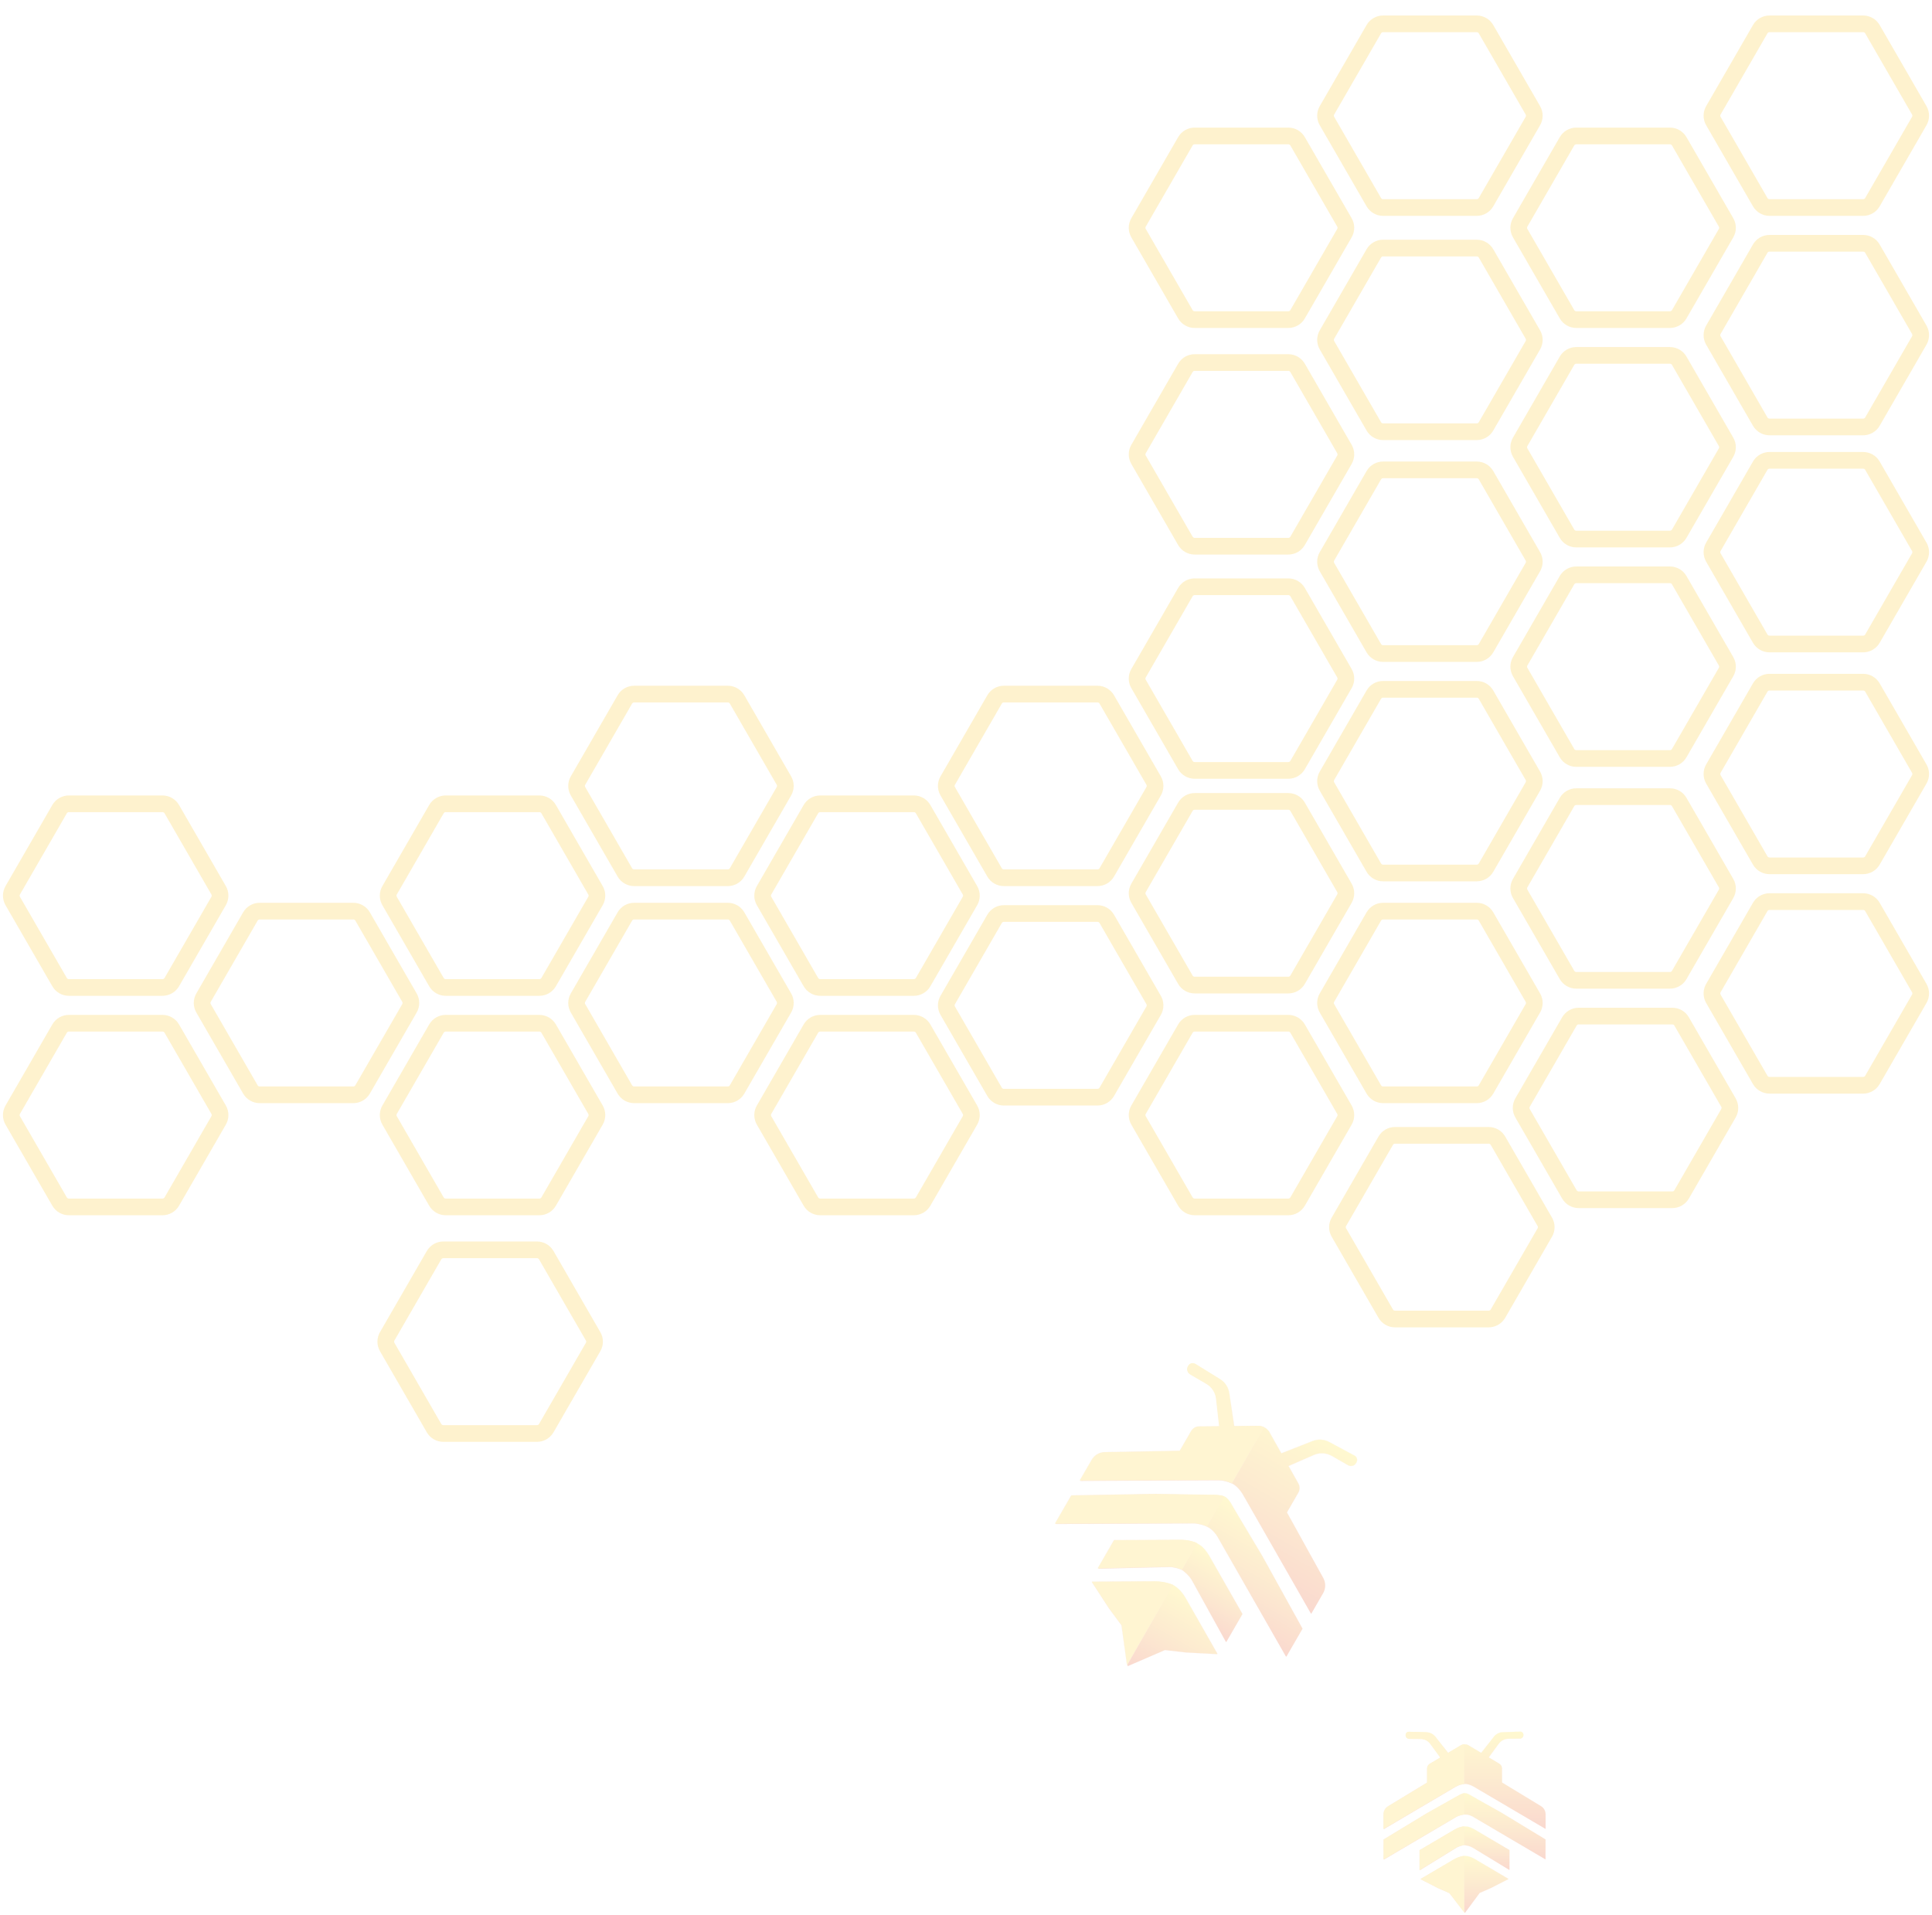 <svg width="810" height="803" viewBox="0 0 810 803" fill="none" xmlns="http://www.w3.org/2000/svg">
<g opacity="0.2">
<path d="M723.66 277.25C724.463 278.642 724.463 280.358 723.66 281.75L704.028 315.752C703.224 317.145 701.739 318.002 700.131 318.002L660.869 318.002C659.261 318.002 657.776 317.145 656.972 315.752L637.34 281.75C636.537 280.358 636.537 278.642 637.34 277.25L656.972 243.248C657.776 241.855 659.261 240.998 660.869 240.998L700.131 240.998C701.739 240.998 703.224 241.855 704.028 243.248L723.66 277.25Z" stroke="#FCBE0A" stroke-width="7" stroke-linejoin="bevel"/>
<path d="M723.66 370.25C724.463 371.642 724.463 373.358 723.66 374.75L704.028 408.752C703.224 410.145 701.739 411.002 700.131 411.002L660.869 411.002C659.261 411.002 657.776 410.145 656.972 408.752L637.34 374.75C636.537 373.358 636.537 371.642 637.34 370.25L656.972 336.248C657.776 334.855 659.261 333.998 660.869 333.998L700.131 333.998C701.739 333.998 703.224 334.855 704.028 336.248L723.66 370.25Z" stroke="#FCBE0A" stroke-width="7" stroke-linejoin="bevel"/>
<path d="M724.66 462.25C725.463 463.642 725.463 465.358 724.66 466.75L705.028 500.752C704.224 502.145 702.739 503.002 701.131 503.002L661.869 503.002C660.261 503.002 658.776 502.145 657.972 500.752L638.34 466.75C637.537 465.358 637.537 463.642 638.34 462.25L657.972 428.248C658.776 426.855 660.261 425.998 661.869 425.998L701.131 425.998C702.739 425.998 704.224 426.855 705.028 428.248L724.66 462.25Z" stroke="#FCBE0A" stroke-width="7" stroke-linejoin="bevel"/>
<path d="M249.66 373.25C250.463 374.642 250.463 376.358 249.66 377.75L230.028 411.752C229.224 413.145 227.739 414.002 226.131 414.002L186.869 414.002C185.261 414.002 183.776 413.145 182.972 411.752L163.34 377.75C162.537 376.358 162.537 374.642 163.34 373.25L182.972 339.248C183.776 337.855 185.261 336.998 186.869 336.998L226.131 336.998C227.739 336.998 229.224 337.855 230.028 339.248L249.66 373.25Z" stroke="#FCBE0A" stroke-width="7" stroke-linejoin="bevel"/>
<path d="M249.66 465.25C250.463 466.642 250.463 468.358 249.66 469.75L230.028 503.752C229.224 505.145 227.739 506.002 226.131 506.002L186.869 506.002C185.261 506.002 183.776 505.145 182.972 503.752L163.34 469.75C162.537 468.358 162.537 466.642 163.34 465.25L182.972 431.248C183.776 429.855 185.261 428.998 186.869 428.998L226.131 428.998C227.739 428.998 229.224 429.855 230.028 431.248L249.66 465.25Z" stroke="#FCBE0A" stroke-width="7" stroke-linejoin="bevel"/>
<path d="M248.66 560.25C249.463 561.642 249.463 563.358 248.66 564.75L229.028 598.752C228.224 600.145 226.739 601.002 225.131 601.002L185.869 601.002C184.261 601.002 182.776 600.145 181.972 598.752L162.34 564.75C161.537 563.358 161.537 561.642 162.34 560.25L181.972 526.248C182.776 524.855 184.261 523.998 185.869 523.998L225.131 523.998C226.739 523.998 228.224 524.855 229.028 526.248L248.66 560.25Z" stroke="#FCBE0A" stroke-width="7" stroke-linejoin="bevel"/>
<path d="M328.66 327.25C329.463 328.642 329.463 330.358 328.66 331.75L309.028 365.752C308.224 367.145 306.739 368.002 305.131 368.002L265.869 368.002C264.261 368.002 262.776 367.145 261.972 365.752L242.34 331.75C241.537 330.358 241.537 328.642 242.34 327.25L261.972 293.248C262.776 291.855 264.261 290.998 265.869 290.998L305.131 290.998C306.739 290.998 308.224 291.855 309.028 293.248L328.66 327.25Z" stroke="#FCBE0A" stroke-width="7" stroke-linejoin="bevel"/>
<path d="M328.66 418.25C329.463 419.642 329.463 421.358 328.66 422.75L309.028 456.752C308.224 458.145 306.739 459.002 305.131 459.002L265.869 459.002C264.261 459.002 262.776 458.145 261.972 456.752L242.34 422.75C241.537 421.358 241.537 419.642 242.34 418.25L261.972 384.248C262.776 382.855 264.261 381.998 265.869 381.998L305.131 381.998C306.739 381.998 308.224 382.855 309.028 384.248L328.66 418.25Z" stroke="#FCBE0A" stroke-width="7" stroke-linejoin="bevel"/>
<path d="M406.66 465.25C407.463 466.642 407.463 468.358 406.66 469.75L387.028 503.752C386.224 505.145 384.739 506.002 383.131 506.002L343.869 506.002C342.261 506.002 340.776 505.145 339.972 503.752L320.34 469.75C319.537 468.358 319.537 466.642 320.34 465.25L339.972 431.248C340.776 429.855 342.261 428.998 343.869 428.998L383.131 428.998C384.739 428.998 386.224 429.855 387.028 431.248L406.66 465.25Z" stroke="#FCBE0A" stroke-width="7" stroke-linejoin="bevel"/>
<path d="M91.659 373.25C92.463 374.642 92.463 376.358 91.659 377.75L72.028 411.752C71.225 413.145 69.739 414.002 68.131 414.002L28.869 414.002C27.261 414.002 25.776 413.145 24.972 411.752L5.34 377.75C4.537 376.358 4.537 374.642 5.34 373.25L24.972 339.248C25.776 337.855 27.261 336.998 28.869 336.998L68.131 336.998C69.739 336.998 71.225 337.855 72.028 339.248L91.659 373.25Z" stroke="#FCBE0A" stroke-width="7" stroke-linejoin="bevel"/>
<path d="M171.66 418.25C172.463 419.642 172.463 421.358 171.66 422.75L152.028 456.752C151.224 458.145 149.739 459.002 148.131 459.002L108.869 459.002C107.261 459.002 105.776 458.145 104.972 456.752L85.341 422.75C84.537 421.358 84.537 419.642 85.341 418.25L104.972 384.248C105.776 382.855 107.261 381.998 108.869 381.998L148.131 381.998C149.739 381.998 151.224 382.855 152.028 384.248L171.66 418.25Z" stroke="#FCBE0A" stroke-width="7" stroke-linejoin="bevel"/>
<path d="M563.66 93.25C564.463 94.642 564.463 96.358 563.66 97.75L544.028 131.752C543.224 133.145 541.739 134.002 540.131 134.002L500.869 134.002C499.261 134.002 497.776 133.145 496.972 131.752L477.34 97.75C476.537 96.358 476.537 94.642 477.34 93.25L496.972 59.248C497.776 57.855 499.261 56.998 500.869 56.998L540.131 56.998C541.739 56.998 543.224 57.855 544.028 59.248L563.66 93.25Z" stroke="#FCBE0A" stroke-width="7" stroke-linejoin="bevel"/>
<path d="M563.66 188.25C564.463 189.642 564.463 191.358 563.66 192.75L544.028 226.752C543.224 228.145 541.739 229.002 540.131 229.002L500.869 229.002C499.261 229.002 497.776 228.145 496.972 226.752L477.34 192.75C476.537 191.358 476.537 189.642 477.34 188.25L496.972 154.248C497.776 152.855 499.261 151.998 500.869 151.998L540.131 151.998C541.739 151.998 543.224 152.855 544.028 154.248L563.66 188.25Z" stroke="#FCBE0A" stroke-width="7" stroke-linejoin="bevel"/>
<path d="M563.66 282.25C564.463 283.642 564.463 285.358 563.66 286.75L544.028 320.752C543.224 322.145 541.739 323.002 540.131 323.002L500.869 323.002C499.261 323.002 497.776 322.145 496.972 320.752L477.34 286.75C476.537 285.358 476.537 283.642 477.34 282.25L496.972 248.248C497.776 246.855 499.261 245.998 500.869 245.998L540.131 245.998C541.739 245.998 543.224 246.855 544.028 248.248L563.66 282.25Z" stroke="#FCBE0A" stroke-width="7" stroke-linejoin="bevel"/>
<path d="M563.66 372.25C564.463 373.642 564.463 375.358 563.66 376.75L544.028 410.752C543.224 412.145 541.739 413.002 540.131 413.002L500.869 413.002C499.261 413.002 497.776 412.145 496.972 410.752L477.34 376.75C476.537 375.358 476.537 373.642 477.34 372.25L496.972 338.248C497.776 336.855 499.261 335.998 500.869 335.998L540.131 335.998C541.739 335.998 543.224 336.855 544.028 338.248L563.66 372.25Z" stroke="#FCBE0A" stroke-width="7" stroke-linejoin="bevel"/>
<path d="M563.66 465.25C564.463 466.642 564.463 468.358 563.66 469.75L544.028 503.752C543.224 505.145 541.739 506.002 540.131 506.002L500.869 506.002C499.261 506.002 497.776 505.145 496.972 503.752L477.34 469.75C476.537 468.358 476.537 466.642 477.34 465.25L496.972 431.248C497.776 429.855 499.261 428.998 500.869 428.998L540.131 428.998C541.739 428.998 543.224 429.855 544.028 431.248L563.66 465.25Z" stroke="#FCBE0A" stroke-width="7" stroke-linejoin="bevel"/>
<path d="M642.66 46.25C643.463 47.642 643.463 49.358 642.66 50.75L623.028 84.752C622.224 86.144 620.739 87.002 619.131 87.002L579.869 87.002C578.261 87.002 576.776 86.144 575.972 84.752L556.34 50.75C555.537 49.358 555.537 47.642 556.34 46.25L575.972 12.248C576.776 10.855 578.261 9.998 579.869 9.998L619.131 9.998C620.739 9.998 622.224 10.855 623.028 12.248L642.66 46.25Z" stroke="#FCBE0A" stroke-width="7" stroke-linejoin="bevel"/>
<path d="M642.66 140.25C643.463 141.642 643.463 143.358 642.66 144.75L623.028 178.752C622.224 180.145 620.739 181.002 619.131 181.002L579.869 181.002C578.261 181.002 576.776 180.145 575.972 178.752L556.34 144.75C555.537 143.358 555.537 141.642 556.34 140.25L575.972 106.248C576.776 104.855 578.261 103.998 579.869 103.998L619.131 103.998C620.739 103.998 622.224 104.855 623.028 106.248L642.66 140.25Z" stroke="#FCBE0A" stroke-width="7" stroke-linejoin="bevel"/>
<path d="M642.66 233.25C643.463 234.642 643.463 236.358 642.66 237.75L623.028 271.752C622.224 273.145 620.739 274.002 619.131 274.002L579.869 274.002C578.261 274.002 576.776 273.145 575.972 271.752L556.34 237.75C555.537 236.358 555.537 234.642 556.34 233.25L575.972 199.248C576.776 197.855 578.261 196.998 579.869 196.998L619.131 196.998C620.739 196.998 622.224 197.855 623.028 199.248L642.66 233.25Z" stroke="#FCBE0A" stroke-width="7" stroke-linejoin="bevel"/>
<path d="M642.66 325.25C643.463 326.642 643.463 328.358 642.66 329.75L623.028 363.752C622.224 365.145 620.739 366.002 619.131 366.002L579.869 366.002C578.261 366.002 576.776 365.145 575.972 363.752L556.34 329.75C555.537 328.358 555.537 326.642 556.34 325.25L575.972 291.248C576.776 289.855 578.261 288.998 579.869 288.998L619.131 288.998C620.739 288.998 622.224 289.855 623.028 291.248L642.66 325.25Z" stroke="#FCBE0A" stroke-width="7" stroke-linejoin="bevel"/>
<path d="M642.66 418.25C643.463 419.642 643.463 421.358 642.66 422.75L623.028 456.752C622.224 458.145 620.739 459.002 619.131 459.002L579.869 459.002C578.261 459.002 576.776 458.145 575.972 456.752L556.34 422.75C555.537 421.358 555.537 419.642 556.34 418.25L575.972 384.248C576.776 382.855 578.261 381.998 579.869 381.998L619.131 381.998C620.739 381.998 622.224 382.855 623.028 384.248L642.66 418.25Z" stroke="#FCBE0A" stroke-width="7" stroke-linejoin="bevel"/>
<path d="M647.66 512.25C648.463 513.642 648.463 515.358 647.66 516.75L628.028 550.752C627.224 552.145 625.739 553.002 624.131 553.002L584.869 553.002C583.261 553.002 581.776 552.145 580.972 550.752L561.34 516.75C560.537 515.358 560.537 513.642 561.34 512.25L580.972 478.248C581.776 476.855 583.261 475.998 584.869 475.998L624.131 475.998C625.739 475.998 627.224 476.855 628.028 478.248L647.66 512.25Z" stroke="#FCBE0A" stroke-width="7" stroke-linejoin="bevel"/>
<path d="M723.66 93.25C724.463 94.642 724.463 96.358 723.66 97.75L704.028 131.752C703.224 133.145 701.739 134.002 700.131 134.002L660.869 134.002C659.261 134.002 657.776 133.145 656.972 131.752L637.34 97.75C636.537 96.358 636.537 94.642 637.34 93.25L656.972 59.248C657.776 57.855 659.261 56.998 660.869 56.998L700.131 56.998C701.739 56.998 703.224 57.855 704.028 59.248L723.66 93.25Z" stroke="#FCBE0A" stroke-width="7" stroke-linejoin="bevel"/>
<path d="M723.66 185.25C724.463 186.642 724.463 188.358 723.66 189.75L704.028 223.752C703.224 225.145 701.739 226.002 700.131 226.002L660.869 226.002C659.261 226.002 657.776 225.145 656.972 223.752L637.34 189.75C636.537 188.358 636.537 186.642 637.34 185.25L656.972 151.248C657.776 149.855 659.261 148.998 660.869 148.998L700.131 148.998C701.739 148.998 703.224 149.855 704.028 151.248L723.66 185.25Z" stroke="#FCBE0A" stroke-width="7" stroke-linejoin="bevel"/>
<path d="M804.66 46.25C805.463 47.642 805.463 49.358 804.66 50.75L785.028 84.752C784.224 86.144 782.739 87.002 781.131 87.002L741.869 87.002C740.261 87.002 738.776 86.144 737.972 84.752L718.34 50.75C717.537 49.358 717.537 47.642 718.34 46.25L737.972 12.248C738.776 10.855 740.261 9.998 741.869 9.998L781.131 9.998C782.739 9.998 784.224 10.855 785.028 12.248L804.66 46.25Z" stroke="#FCBE0A" stroke-width="7" stroke-linejoin="bevel"/>
<path d="M804.66 229.25C805.463 230.642 805.463 232.358 804.66 233.75L785.028 267.752C784.224 269.145 782.739 270.002 781.131 270.002L741.869 270.002C740.261 270.002 738.776 269.145 737.972 267.752L718.34 233.75C717.537 232.358 717.537 230.642 718.34 229.25L737.972 195.248C738.776 193.855 740.261 192.998 741.869 192.998L781.131 192.998C782.739 192.998 784.224 193.855 785.028 195.248L804.66 229.25Z" stroke="#FCBE0A" stroke-width="7" stroke-linejoin="bevel"/>
<path d="M804.66 138.25C805.463 139.642 805.463 141.358 804.66 142.75L785.028 176.752C784.224 178.145 782.739 179.002 781.131 179.002L741.869 179.002C740.261 179.002 738.776 178.145 737.972 176.752L718.34 142.75C717.537 141.358 717.537 139.642 718.34 138.25L737.972 104.248C738.776 102.855 740.261 101.998 741.869 101.998L781.131 101.998C782.739 101.998 784.224 102.855 785.028 104.248L804.66 138.25Z" stroke="#FCBE0A" stroke-width="7" stroke-linejoin="bevel"/>
<path d="M804.66 414.25C805.463 415.642 805.463 417.358 804.66 418.75L785.028 452.752C784.224 454.145 782.739 455.002 781.131 455.002L741.869 455.002C740.261 455.002 738.776 454.145 737.972 452.752L718.34 418.75C717.537 417.358 717.537 415.642 718.34 414.25L737.972 380.248C738.776 378.855 740.261 377.998 741.869 377.998L781.131 377.998C782.739 377.998 784.224 378.855 785.028 380.248L804.66 414.25Z" stroke="#FCBE0A" stroke-width="7" stroke-linejoin="bevel"/>
<path d="M804.66 322.25C805.463 323.642 805.463 325.358 804.66 326.75L785.028 360.752C784.224 362.145 782.739 363.002 781.131 363.002L741.869 363.002C740.261 363.002 738.776 362.145 737.972 360.752L718.34 326.75C717.537 325.358 717.537 323.642 718.34 322.25L737.972 288.248C738.776 286.855 740.261 285.998 741.869 285.998L781.131 285.998C782.739 285.998 784.224 286.855 785.028 288.248L804.66 322.25Z" stroke="#FCBE0A" stroke-width="7" stroke-linejoin="bevel"/>
<path d="M406.66 373.25C407.463 374.642 407.463 376.358 406.66 377.75L387.028 411.752C386.224 413.145 384.739 414.002 383.131 414.002L343.869 414.002C342.261 414.002 340.776 413.145 339.972 411.752L320.34 377.75C319.537 376.358 319.537 374.642 320.34 373.25L339.972 339.248C340.776 337.855 342.261 336.998 343.869 336.998L383.131 336.998C384.739 336.998 386.224 337.855 387.028 339.248L406.66 373.25Z" stroke="#FCBE0A" stroke-width="7" stroke-linejoin="bevel"/>
<path d="M483.66 327.25C484.463 328.642 484.463 330.358 483.66 331.75L464.028 365.752C463.224 367.145 461.739 368.002 460.131 368.002L420.869 368.002C419.261 368.002 417.776 367.145 416.972 365.752L397.34 331.75C396.537 330.358 396.537 328.642 397.34 327.25L416.972 293.248C417.776 291.855 419.261 290.998 420.869 290.998L460.131 290.998C461.739 290.998 463.224 291.855 464.028 293.248L483.66 327.25Z" stroke="#FCBE0A" stroke-width="7" stroke-linejoin="bevel"/>
<path d="M483.66 419.25C484.463 420.642 484.463 422.358 483.66 423.75L464.028 457.752C463.224 459.145 461.739 460.002 460.131 460.002L420.869 460.002C419.261 460.002 417.776 459.145 416.972 457.752L397.34 423.75C396.537 422.358 396.537 420.642 397.34 419.25L416.972 385.248C417.776 383.855 419.261 382.998 420.869 382.998L460.131 382.998C461.739 382.998 463.224 383.855 464.028 385.248L483.66 419.25Z" stroke="#FCBE0A" stroke-width="7" stroke-linejoin="bevel"/>
<path d="M91.659 465.25C92.463 466.642 92.463 468.358 91.659 469.75L72.028 503.752C71.225 505.145 69.739 506.002 68.131 506.002L28.869 506.002C27.261 506.002 25.776 505.145 24.972 503.752L5.34 469.75C4.537 468.358 4.537 466.642 5.34 465.25L24.972 431.248C25.776 429.855 27.261 428.998 28.869 428.998L68.131 428.998C69.739 428.998 71.225 429.855 72.028 431.248L91.659 465.25Z" stroke="#FCBE0A" stroke-width="7" stroke-linejoin="bevel"/>
</g>
<g opacity="0.2">
<path d="M554.735 667.948L549.823 676.457C549.77 676.549 549.635 676.549 549.583 676.456L521.217 626.818C520.613 625.758 519.893 624.769 519.046 623.892C518.343 623.16 517.467 622.407 516.543 621.977C516.543 621.977 514.913 621.293 513.927 621.046C512.743 620.751 511.525 620.624 510.307 620.628L453.135 620.885C453.029 620.883 452.961 620.769 453.015 620.675L457.926 612.168C459.061 610.202 461.142 608.976 463.41 608.935L494.731 608.375C494.798 608.373 494.858 608.339 494.892 608.28L499.6 600.126C500.299 598.914 501.588 598.161 502.987 598.148L511.348 598.07L510.064 586.598C509.767 583.93 508.224 581.56 505.904 580.212L499.146 576.279C497.937 575.574 497.564 574 498.333 572.824L498.51 572.551C499.115 571.628 500.342 571.353 501.28 571.932L511.569 578.295C513.619 579.564 515.007 581.671 515.368 584.056L517.475 598.011L526.716 597.925L527.776 597.914C529.699 597.896 531.467 598.955 532.364 600.656L532.676 601.253L537.222 609.299L550.36 604.146C552.607 603.266 555.124 603.417 557.247 604.558L567.902 610.287C568.874 610.807 569.25 612.008 568.753 612.993L568.603 613.285C567.972 614.537 566.42 615.003 565.205 614.308L558.421 610.42C556.094 609.085 553.273 608.935 550.811 610.01L540.234 614.635L544.346 621.917C545.034 623.135 545.027 624.625 544.327 625.837L539.618 633.993C539.586 634.05 539.585 634.121 539.618 634.178L554.794 661.583C555.892 663.567 555.869 665.984 554.735 667.948Z" fill="url(#paint0_linear_4776_16198)" stroke="url(#paint1_linear_4776_16198)" stroke-width="0.096" stroke-miterlimit="10"/>
<path d="M513.744 627.61C515.39 628.55 517.12 632.077 517.12 632.077L529.107 652.128L546.064 682.75C546.088 682.796 546.087 682.851 546.061 682.896L539.373 694.48C539.315 694.581 539.168 694.581 539.11 694.481L510.423 644.273C510.268 644.005 510.102 643.746 509.917 643.498C509.282 642.649 508.101 641.077 506.42 640.295C506.42 640.295 505.383 639.383 501.509 638.757C501.203 638.708 500.894 638.702 500.585 638.705L442.76 638.96C442.644 638.962 442.57 638.835 442.63 638.732L449.316 627.15C449.342 627.106 449.39 627.077 449.441 627.075L484.439 626.449L507.797 626.804C507.798 626.808 512.107 626.655 513.744 627.61Z" fill="url(#paint2_linear_4776_16198)" stroke="url(#paint3_linear_4776_16198)" stroke-width="0.096" stroke-miterlimit="10"/>
<path d="M498.803 661.243C499.142 661.646 499.439 662.08 499.695 662.541L513.932 688.333C513.986 688.433 514.13 688.434 514.187 688.335L520.881 676.74C520.904 676.7 520.905 676.65 520.882 676.609L507.138 652.54C506.357 651.174 505.42 649.9 504.315 648.783C503.584 648.045 502.351 647.342 502.351 647.342C501.756 646.873 500.739 646.512 499.735 646.248C498.214 645.85 496.644 645.673 495.069 645.681L467.353 645.814C467.306 645.814 467.263 645.84 467.24 645.88L460.545 657.475C460.488 657.574 460.561 657.697 460.675 657.694L490.841 656.985C490.841 656.985 494.099 657.299 495.823 658.379L497.065 659.434C497.562 659.856 498.023 660.32 498.444 660.82L498.803 661.243Z" fill="url(#paint4_linear_4776_16198)" stroke="url(#paint5_linear_4776_16198)" stroke-width="0.096" stroke-miterlimit="10"/>
<path d="M472.784 698.554L470.429 681.602C470.422 681.554 470.406 681.507 470.375 681.468L465.322 674.647C465.206 674.49 465.095 674.331 464.987 674.166L458.021 663.457C457.96 663.362 458.027 663.235 458.14 663.234L484.287 663.107C486.472 663.097 488.649 663.408 490.719 664.102C491.322 664.303 491.875 664.525 492.284 664.764C492.284 664.764 493.337 665.485 493.812 665.907C495.446 667.355 496.344 668.687 497.427 670.584L510.391 693.292C510.447 693.39 510.372 693.513 510.258 693.506L497.5 692.828C497.305 692.818 497.11 692.8 496.916 692.778L488.482 691.812C488.433 691.806 488.384 691.815 488.339 691.833L472.784 698.554Z" fill="url(#paint6_linear_4776_16198)" stroke="url(#paint7_linear_4776_16198)" stroke-width="0.096" stroke-miterlimit="10"/>
<path d="M530.06 598.414L516.485 621.927C516.427 621.897 516.368 621.869 516.309 621.842C516.309 621.842 514.679 621.157 513.692 620.91C512.509 620.615 511.291 620.489 510.072 620.493L452.9 620.749C452.795 620.748 452.727 620.633 452.781 620.539L457.692 612.033C458.827 610.066 460.908 608.84 463.176 608.8L494.497 608.24C494.564 608.237 494.624 608.203 494.658 608.145L499.365 599.991C500.065 598.778 501.354 598.025 502.753 598.012L511.114 597.934L509.83 586.462C509.533 583.794 507.99 581.425 505.67 580.076L498.912 576.143C497.703 575.439 497.33 573.864 498.099 572.689L498.276 572.415C498.881 571.492 500.108 571.218 501.046 571.797L511.335 578.16C513.385 579.428 514.773 581.535 515.134 583.921L517.24 597.876L526.482 597.789L527.542 597.778C528.438 597.769 529.304 597.997 530.06 598.414Z" fill="#FFCD1C" stroke="url(#paint8_linear_4776_16198)" stroke-width="0.096" stroke-miterlimit="10"/>
<path d="M513.336 627.38L506.024 640.044C505.608 639.779 504.316 639.115 501.275 638.621C500.972 638.571 500.662 638.568 500.351 638.57L442.529 638.826C442.41 638.827 442.336 638.699 442.394 638.598L449.082 627.015C449.108 626.97 449.156 626.941 449.209 626.941L484.206 626.317L507.564 626.672C507.564 626.672 511.589 626.528 513.336 627.38Z" fill="#FFCD1C" stroke="url(#paint9_linear_4776_16198)" stroke-width="0.096" stroke-miterlimit="10"/>
<path d="M501.956 647.092L495.535 658.213C493.799 657.158 490.61 656.851 490.61 656.851L460.443 657.561C460.329 657.563 460.257 657.44 460.314 657.341L467.008 645.746C467.031 645.706 467.074 645.681 467.122 645.68L494.838 645.548C496.408 645.54 497.98 645.714 499.501 646.113C500.42 646.356 501.351 646.677 501.956 647.092Z" fill="#FFCD1C" stroke="url(#paint10_linear_4776_16198)" stroke-width="0.096" stroke-miterlimit="10"/>
<path d="M491.885 664.535L472.506 698.1L470.195 681.467C470.19 681.421 470.171 681.372 470.143 681.334L465.09 674.514C464.974 674.356 464.863 674.198 464.757 674.034L457.791 663.324C457.728 663.228 457.797 663.102 457.91 663.102L484.057 662.975C486.242 662.965 488.419 663.276 490.492 663.969C491.011 664.143 491.497 664.335 491.885 664.535Z" fill="#FFCD1C" stroke="url(#paint11_linear_4776_16198)" stroke-width="0.096" stroke-miterlimit="10"/>
</g>
<g opacity="0.2">
<path d="M648 760.641V766.663C648 766.728 647.929 766.769 647.874 766.736L617.89 749.082C617.251 748.704 616.572 748.4 615.86 748.194C615.268 748.021 614.58 747.89 613.963 747.944C613.963 747.944 612.898 748.081 612.304 748.252C611.593 748.458 610.914 748.764 610.274 749.14L580.291 766.796C580.235 766.827 580.164 766.788 580.164 766.721V760.701C580.164 759.309 580.886 758.021 582.066 757.304L598.365 747.409C598.399 747.387 598.421 747.351 598.421 747.309V741.539C598.421 740.681 598.87 739.886 599.601 739.451L603.974 736.847L599.816 731.151C598.85 729.826 597.319 729.041 595.69 729.036L590.943 729.02C590.093 729.016 589.419 728.295 589.467 727.435L589.477 727.236C589.515 726.561 590.077 726.039 590.746 726.059L598.087 726.283C599.55 726.328 600.919 727.021 601.833 728.177L607.177 734.938L612.01 732.061L612.564 731.73C613.57 731.131 614.821 731.151 615.809 731.78L616.154 732.001L620.987 734.879L626.331 728.117C627.245 726.962 628.615 726.27 630.078 726.225L637.419 726.001C638.088 725.979 638.65 726.501 638.688 727.176L638.698 727.377C638.745 728.235 638.071 728.958 637.222 728.962L632.474 728.977C630.845 728.982 629.316 729.766 628.348 731.091L624.191 736.787L628.564 739.392C629.295 739.828 629.744 740.621 629.744 741.479V747.251C629.744 747.291 629.765 747.329 629.8 747.349L646.098 757.245C647.278 757.961 648 759.251 648 760.641Z" fill="url(#paint12_linear_4776_16198)" stroke="url(#paint13_linear_4776_16198)" stroke-width="0.059" stroke-miterlimit="10"/>
<path d="M614.201 751.792C615.352 751.787 617.332 753.129 617.332 753.129L629.722 760.098L647.934 771.156C647.96 771.172 647.977 771.202 647.977 771.234V779.432C647.977 779.503 647.899 779.548 647.839 779.513L617.513 761.654C617.351 761.559 617.184 761.473 617.012 761.398C616.42 761.142 615.322 760.67 614.201 760.77C614.201 760.77 613.379 760.603 611.152 761.458C610.976 761.526 610.811 761.618 610.65 761.714L580.323 779.57C580.263 779.606 580.185 779.561 580.185 779.488V771.292C580.185 771.26 580.202 771.23 580.228 771.214L598.44 760.156L610.829 753.187C610.831 753.189 613.05 751.787 614.201 751.792Z" fill="url(#paint14_linear_4776_16198)" stroke="url(#paint15_linear_4776_16198)" stroke-width="0.059" stroke-miterlimit="10"/>
<path d="M616.555 774.222C616.856 774.332 617.144 774.471 617.418 774.638L632.734 783.965C632.793 784.001 632.869 783.958 632.869 783.888V775.682C632.869 775.654 632.854 775.627 632.829 775.612L618.296 767.048C617.471 766.563 616.591 766.174 615.671 765.919C615.063 765.751 614.201 765.756 614.201 765.756C613.746 765.69 613.102 765.81 612.493 765.978C611.573 766.232 610.693 766.619 609.868 767.106L595.335 775.67C595.31 775.685 595.296 775.712 595.296 775.74V783.946C595.296 784.016 595.371 784.059 595.43 784.023L611.076 774.402C611.076 774.402 612.885 773.57 614.119 773.615L615.092 773.795C615.482 773.866 615.865 773.971 616.238 774.107L616.555 774.222Z" fill="url(#paint16_linear_4776_16198)" stroke="url(#paint17_linear_4776_16198)" stroke-width="0.059" stroke-miterlimit="10"/>
<path d="M614.201 802L607.817 793.724C607.799 793.701 607.776 793.681 607.748 793.669L603.02 791.597C602.912 791.549 602.805 791.499 602.698 791.445L595.784 787.895C595.723 787.863 595.72 787.775 595.779 787.74L609.489 779.66C610.634 778.986 611.874 778.483 613.172 778.217C613.55 778.139 613.909 778.088 614.196 778.089C614.196 778.089 614.969 778.149 615.347 778.227C616.646 778.495 617.522 778.927 618.668 779.602L632.377 787.682C632.436 787.717 632.435 787.805 632.372 787.837L625.458 791.386C625.353 791.441 625.245 791.491 625.136 791.539L620.408 793.611C620.381 793.622 620.358 793.642 620.339 793.666L614.201 802Z" fill="url(#paint18_linear_4776_16198)" stroke="url(#paint19_linear_4776_16198)" stroke-width="0.059" stroke-miterlimit="10"/>
<path d="M613.917 731.296V747.936C613.878 747.938 613.838 747.941 613.799 747.944C613.799 747.944 612.733 748.081 612.14 748.252C611.428 748.458 610.749 748.764 610.11 749.14L580.127 766.796C580.071 766.827 580 766.787 580 766.721V760.701C580 759.309 580.722 758.021 581.902 757.304L598.2 747.409C598.235 747.387 598.256 747.351 598.256 747.309V741.538C598.256 740.681 598.705 739.886 599.437 739.45L603.809 736.847L599.652 731.151C598.685 729.826 597.155 729.041 595.526 729.036L590.779 729.02C589.929 729.016 589.255 728.295 589.302 727.435L589.312 727.236C589.35 726.561 589.912 726.039 590.581 726.059L597.923 726.283C599.386 726.328 600.755 727.021 601.669 728.177L607.013 734.938L611.846 732.06L612.4 731.73C612.868 731.45 613.393 731.306 613.917 731.296Z" fill="#FFCD1C" stroke="url(#paint20_linear_4776_16198)" stroke-width="0.059" stroke-miterlimit="10"/>
<path d="M613.917 751.795V760.758C613.618 760.744 612.737 760.788 610.988 761.458C610.813 761.524 610.649 761.617 610.486 761.714L580.161 779.569C580.099 779.606 580.021 779.561 580.021 779.489V771.291C580.021 771.26 580.038 771.23 580.066 771.213L598.278 760.157L610.667 753.188C610.667 753.188 612.74 751.878 613.917 751.795Z" fill="#FFCD1C" stroke="url(#paint21_linear_4776_16198)" stroke-width="0.059" stroke-miterlimit="10"/>
<path d="M613.917 765.745V773.616C612.684 773.587 610.913 774.402 610.913 774.402L595.267 784.023C595.208 784.06 595.133 784.016 595.133 783.946V775.74C595.133 775.712 595.147 775.685 595.172 775.67L609.705 767.107C610.529 766.621 611.408 766.232 612.329 765.978C612.886 765.825 613.473 765.71 613.917 765.745Z" fill="#FFCD1C" stroke="url(#paint22_linear_4776_16198)" stroke-width="0.059" stroke-miterlimit="10"/>
<path d="M613.917 778.089V801.844L607.652 793.724C607.636 793.701 607.611 793.681 607.585 793.669L602.857 791.597C602.749 791.549 602.642 791.499 602.537 791.444L595.623 787.895C595.56 787.863 595.559 787.775 595.618 787.74L609.327 779.66C610.473 778.985 611.712 778.483 613.013 778.216C613.338 778.149 613.652 778.103 613.917 778.089Z" fill="#FFCD1C" stroke="url(#paint23_linear_4776_16198)" stroke-width="0.059" stroke-miterlimit="10"/>
</g>
<defs>
<linearGradient id="paint0_linear_4776_16198" x1="534.615" y1="591.068" x2="501.325" y2="648.728" gradientUnits="userSpaceOnUse">
<stop stop-color="#FFE013"/>
<stop offset="0.506" stop-color="#F29612"/>
<stop offset="0.99" stop-color="#E64111"/>
</linearGradient>
<linearGradient id="paint1_linear_4776_16198" x1="534.683" y1="590.95" x2="501.257" y2="648.846" gradientUnits="userSpaceOnUse">
<stop stop-color="#FFD14E"/>
<stop offset="0.006" stop-color="#FECF53" stop-opacity="0.994"/>
<stop offset="0.085" stop-color="#FABF78" stop-opacity="0.915"/>
<stop offset="0.17" stop-color="#F6AF8E" stop-opacity="0.83"/>
<stop offset="0.261" stop-color="#F4A09C" stop-opacity="0.74"/>
<stop offset="0.358" stop-color="#F293A3" stop-opacity="0.642"/>
<stop offset="0.466" stop-color="#F088A7" stop-opacity="0.534"/>
<stop offset="0.588" stop-color="#EF81A9" stop-opacity="0.412"/>
<stop offset="0.739" stop-color="#EE7CAA" stop-opacity="0.261"/>
<stop offset="1" stop-color="#EE7AAA" stop-opacity="0"/>
</linearGradient>
<linearGradient id="paint2_linear_4776_16198" x1="513.574" y1="627.512" x2="490.902" y2="666.781" gradientUnits="userSpaceOnUse">
<stop stop-color="#FFE013"/>
<stop offset="0.506" stop-color="#F29612"/>
<stop offset="0.99" stop-color="#E64111"/>
</linearGradient>
<linearGradient id="paint3_linear_4776_16198" x1="513.642" y1="627.394" x2="490.834" y2="666.898" gradientUnits="userSpaceOnUse">
<stop stop-color="#FFD14E"/>
<stop offset="0.006" stop-color="#FECF53" stop-opacity="0.994"/>
<stop offset="0.085" stop-color="#FABF78" stop-opacity="0.915"/>
<stop offset="0.17" stop-color="#F6AF8E" stop-opacity="0.83"/>
<stop offset="0.261" stop-color="#F4A09C" stop-opacity="0.74"/>
<stop offset="0.358" stop-color="#F293A3" stop-opacity="0.642"/>
<stop offset="0.466" stop-color="#F088A7" stop-opacity="0.534"/>
<stop offset="0.588" stop-color="#EF81A9" stop-opacity="0.412"/>
<stop offset="0.739" stop-color="#EE7CAA" stop-opacity="0.261"/>
<stop offset="1" stop-color="#EE7AAA" stop-opacity="0"/>
</linearGradient>
<linearGradient id="paint4_linear_4776_16198" x1="502.196" y1="647.218" x2="487.269" y2="673.073" gradientUnits="userSpaceOnUse">
<stop stop-color="#FFE013"/>
<stop offset="0.506" stop-color="#F29612"/>
<stop offset="0.99" stop-color="#E64111"/>
</linearGradient>
<linearGradient id="paint5_linear_4776_16198" x1="502.264" y1="647.101" x2="487.201" y2="673.191" gradientUnits="userSpaceOnUse">
<stop stop-color="#FFD14E"/>
<stop offset="0.006" stop-color="#FECF53" stop-opacity="0.994"/>
<stop offset="0.085" stop-color="#FABF78" stop-opacity="0.915"/>
<stop offset="0.17" stop-color="#F6AF8E" stop-opacity="0.83"/>
<stop offset="0.261" stop-color="#F4A09C" stop-opacity="0.74"/>
<stop offset="0.358" stop-color="#F293A3" stop-opacity="0.642"/>
<stop offset="0.466" stop-color="#F088A7" stop-opacity="0.534"/>
<stop offset="0.588" stop-color="#EF81A9" stop-opacity="0.412"/>
<stop offset="0.739" stop-color="#EE7CAA" stop-opacity="0.261"/>
<stop offset="1" stop-color="#EE7AAA" stop-opacity="0"/>
</linearGradient>
<linearGradient id="paint6_linear_4776_16198" x1="492.122" y1="664.668" x2="472.614" y2="698.456" gradientUnits="userSpaceOnUse">
<stop stop-color="#FFE013"/>
<stop offset="0.506" stop-color="#F29612"/>
<stop offset="0.99" stop-color="#E64111"/>
</linearGradient>
<linearGradient id="paint7_linear_4776_16198" x1="492.19" y1="664.551" x2="472.502" y2="698.65" gradientUnits="userSpaceOnUse">
<stop stop-color="#FFD14E"/>
<stop offset="0.006" stop-color="#FECF53" stop-opacity="0.994"/>
<stop offset="0.085" stop-color="#FABF78" stop-opacity="0.915"/>
<stop offset="0.17" stop-color="#F6AF8E" stop-opacity="0.83"/>
<stop offset="0.261" stop-color="#F4A09C" stop-opacity="0.74"/>
<stop offset="0.358" stop-color="#F293A3" stop-opacity="0.642"/>
<stop offset="0.466" stop-color="#F088A7" stop-opacity="0.534"/>
<stop offset="0.588" stop-color="#EF81A9" stop-opacity="0.412"/>
<stop offset="0.739" stop-color="#EE7CAA" stop-opacity="0.261"/>
<stop offset="1" stop-color="#EE7AAA" stop-opacity="0"/>
</linearGradient>
<linearGradient id="paint8_linear_4776_16198" x1="476.832" y1="634.744" x2="510.211" y2="576.931" gradientUnits="userSpaceOnUse">
<stop stop-color="#FFD14E"/>
<stop offset="0.006" stop-color="#FECF53" stop-opacity="0.994"/>
<stop offset="0.085" stop-color="#FABF78" stop-opacity="0.915"/>
<stop offset="0.17" stop-color="#F6AF8E" stop-opacity="0.83"/>
<stop offset="0.261" stop-color="#F4A09C" stop-opacity="0.74"/>
<stop offset="0.358" stop-color="#F293A3" stop-opacity="0.642"/>
<stop offset="0.466" stop-color="#F088A7" stop-opacity="0.534"/>
<stop offset="0.588" stop-color="#EF81A9" stop-opacity="0.412"/>
<stop offset="0.739" stop-color="#EE7CAA" stop-opacity="0.261"/>
<stop offset="1" stop-color="#EE7AAA" stop-opacity="0"/>
</linearGradient>
<linearGradient id="paint9_linear_4776_16198" x1="466.425" y1="652.804" x2="489.234" y2="613.297" gradientUnits="userSpaceOnUse">
<stop stop-color="#FFD14E"/>
<stop offset="0.006" stop-color="#FECF53" stop-opacity="0.994"/>
<stop offset="0.085" stop-color="#FABF78" stop-opacity="0.915"/>
<stop offset="0.17" stop-color="#F6AF8E" stop-opacity="0.83"/>
<stop offset="0.261" stop-color="#F4A09C" stop-opacity="0.74"/>
<stop offset="0.358" stop-color="#F293A3" stop-opacity="0.642"/>
<stop offset="0.466" stop-color="#F088A7" stop-opacity="0.534"/>
<stop offset="0.588" stop-color="#EF81A9" stop-opacity="0.412"/>
<stop offset="0.739" stop-color="#EE7CAA" stop-opacity="0.261"/>
<stop offset="1" stop-color="#EE7AAA" stop-opacity="0"/>
</linearGradient>
<linearGradient id="paint10_linear_4776_16198" x1="473.569" y1="665.321" x2="488.631" y2="639.231" gradientUnits="userSpaceOnUse">
<stop stop-color="#FFD14E"/>
<stop offset="0.006" stop-color="#FECF53" stop-opacity="0.994"/>
<stop offset="0.085" stop-color="#FABF78" stop-opacity="0.915"/>
<stop offset="0.17" stop-color="#F6AF8E" stop-opacity="0.83"/>
<stop offset="0.261" stop-color="#F4A09C" stop-opacity="0.74"/>
<stop offset="0.358" stop-color="#F293A3" stop-opacity="0.642"/>
<stop offset="0.466" stop-color="#F088A7" stop-opacity="0.534"/>
<stop offset="0.588" stop-color="#EF81A9" stop-opacity="0.412"/>
<stop offset="0.739" stop-color="#EE7CAA" stop-opacity="0.261"/>
<stop offset="1" stop-color="#EE7AAA" stop-opacity="0"/>
</linearGradient>
<linearGradient id="paint11_linear_4776_16198" x1="459.227" y1="690.889" x2="478.874" y2="656.859" gradientUnits="userSpaceOnUse">
<stop stop-color="#FFD14E"/>
<stop offset="0.006" stop-color="#FECF53" stop-opacity="0.994"/>
<stop offset="0.085" stop-color="#FABF78" stop-opacity="0.915"/>
<stop offset="0.17" stop-color="#F6AF8E" stop-opacity="0.83"/>
<stop offset="0.261" stop-color="#F4A09C" stop-opacity="0.74"/>
<stop offset="0.358" stop-color="#F293A3" stop-opacity="0.642"/>
<stop offset="0.466" stop-color="#F088A7" stop-opacity="0.534"/>
<stop offset="0.588" stop-color="#EF81A9" stop-opacity="0.412"/>
<stop offset="0.739" stop-color="#EE7CAA" stop-opacity="0.261"/>
<stop offset="1" stop-color="#EE7AAA" stop-opacity="0"/>
</linearGradient>
<linearGradient id="paint12_linear_4776_16198" x1="614.082" y1="726" x2="614.082" y2="766.807" gradientUnits="userSpaceOnUse">
<stop stop-color="#FFE013"/>
<stop offset="0.506" stop-color="#F29612"/>
<stop offset="0.99" stop-color="#E64111"/>
</linearGradient>
<linearGradient id="paint13_linear_4776_16198" x1="614.082" y1="725.917" x2="614.082" y2="766.89" gradientUnits="userSpaceOnUse">
<stop stop-color="#FFD14E"/>
<stop offset="0.006" stop-color="#FECF53" stop-opacity="0.994"/>
<stop offset="0.085" stop-color="#FABF78" stop-opacity="0.915"/>
<stop offset="0.17" stop-color="#F6AF8E" stop-opacity="0.83"/>
<stop offset="0.261" stop-color="#F4A09C" stop-opacity="0.74"/>
<stop offset="0.358" stop-color="#F293A3" stop-opacity="0.642"/>
<stop offset="0.466" stop-color="#F088A7" stop-opacity="0.534"/>
<stop offset="0.588" stop-color="#EF81A9" stop-opacity="0.412"/>
<stop offset="0.739" stop-color="#EE7CAA" stop-opacity="0.261"/>
<stop offset="1" stop-color="#EE7AAA" stop-opacity="0"/>
</linearGradient>
<linearGradient id="paint14_linear_4776_16198" x1="614.082" y1="751.792" x2="614.082" y2="779.583" gradientUnits="userSpaceOnUse">
<stop stop-color="#FFE013"/>
<stop offset="0.506" stop-color="#F29612"/>
<stop offset="0.99" stop-color="#E64111"/>
</linearGradient>
<linearGradient id="paint15_linear_4776_16198" x1="614.082" y1="751.709" x2="614.082" y2="779.666" gradientUnits="userSpaceOnUse">
<stop stop-color="#FFD14E"/>
<stop offset="0.006" stop-color="#FECF53" stop-opacity="0.994"/>
<stop offset="0.085" stop-color="#FABF78" stop-opacity="0.915"/>
<stop offset="0.17" stop-color="#F6AF8E" stop-opacity="0.83"/>
<stop offset="0.261" stop-color="#F4A09C" stop-opacity="0.74"/>
<stop offset="0.358" stop-color="#F293A3" stop-opacity="0.642"/>
<stop offset="0.466" stop-color="#F088A7" stop-opacity="0.534"/>
<stop offset="0.588" stop-color="#EF81A9" stop-opacity="0.412"/>
<stop offset="0.739" stop-color="#EE7CAA" stop-opacity="0.261"/>
<stop offset="1" stop-color="#EE7AAA" stop-opacity="0"/>
</linearGradient>
<linearGradient id="paint16_linear_4776_16198" x1="614.082" y1="765.738" x2="614.082" y2="784.036" gradientUnits="userSpaceOnUse">
<stop stop-color="#FFE013"/>
<stop offset="0.506" stop-color="#F29612"/>
<stop offset="0.99" stop-color="#E64111"/>
</linearGradient>
<linearGradient id="paint17_linear_4776_16198" x1="614.082" y1="765.655" x2="614.082" y2="784.119" gradientUnits="userSpaceOnUse">
<stop stop-color="#FFD14E"/>
<stop offset="0.006" stop-color="#FECF53" stop-opacity="0.994"/>
<stop offset="0.085" stop-color="#FABF78" stop-opacity="0.915"/>
<stop offset="0.17" stop-color="#F6AF8E" stop-opacity="0.83"/>
<stop offset="0.261" stop-color="#F4A09C" stop-opacity="0.74"/>
<stop offset="0.358" stop-color="#F293A3" stop-opacity="0.642"/>
<stop offset="0.466" stop-color="#F088A7" stop-opacity="0.534"/>
<stop offset="0.588" stop-color="#EF81A9" stop-opacity="0.412"/>
<stop offset="0.739" stop-color="#EE7CAA" stop-opacity="0.261"/>
<stop offset="1" stop-color="#EE7AAA" stop-opacity="0"/>
</linearGradient>
<linearGradient id="paint18_linear_4776_16198" x1="614.082" y1="778.088" x2="614.082" y2="802" gradientUnits="userSpaceOnUse">
<stop stop-color="#FFE013"/>
<stop offset="0.506" stop-color="#F29612"/>
<stop offset="0.99" stop-color="#E64111"/>
</linearGradient>
<linearGradient id="paint19_linear_4776_16198" x1="614.082" y1="778.005" x2="614.082" y2="802.137" gradientUnits="userSpaceOnUse">
<stop stop-color="#FFD14E"/>
<stop offset="0.006" stop-color="#FECF53" stop-opacity="0.994"/>
<stop offset="0.085" stop-color="#FABF78" stop-opacity="0.915"/>
<stop offset="0.17" stop-color="#F6AF8E" stop-opacity="0.83"/>
<stop offset="0.261" stop-color="#F4A09C" stop-opacity="0.74"/>
<stop offset="0.358" stop-color="#F293A3" stop-opacity="0.642"/>
<stop offset="0.466" stop-color="#F088A7" stop-opacity="0.534"/>
<stop offset="0.588" stop-color="#EF81A9" stop-opacity="0.412"/>
<stop offset="0.739" stop-color="#EE7CAA" stop-opacity="0.261"/>
<stop offset="1" stop-color="#EE7AAA" stop-opacity="0"/>
</linearGradient>
<linearGradient id="paint20_linear_4776_16198" x1="596.958" y1="766.89" x2="596.958" y2="725.975" gradientUnits="userSpaceOnUse">
<stop stop-color="#FFD14E"/>
<stop offset="0.006" stop-color="#FECF53" stop-opacity="0.994"/>
<stop offset="0.085" stop-color="#FABF78" stop-opacity="0.915"/>
<stop offset="0.17" stop-color="#F6AF8E" stop-opacity="0.83"/>
<stop offset="0.261" stop-color="#F4A09C" stop-opacity="0.74"/>
<stop offset="0.358" stop-color="#F293A3" stop-opacity="0.642"/>
<stop offset="0.466" stop-color="#F088A7" stop-opacity="0.534"/>
<stop offset="0.588" stop-color="#EF81A9" stop-opacity="0.412"/>
<stop offset="0.739" stop-color="#EE7CAA" stop-opacity="0.261"/>
<stop offset="1" stop-color="#EE7AAA" stop-opacity="0"/>
</linearGradient>
<linearGradient id="paint21_linear_4776_16198" x1="596.969" y1="779.666" x2="596.969" y2="751.706" gradientUnits="userSpaceOnUse">
<stop stop-color="#FFD14E"/>
<stop offset="0.006" stop-color="#FECF53" stop-opacity="0.994"/>
<stop offset="0.085" stop-color="#FABF78" stop-opacity="0.915"/>
<stop offset="0.17" stop-color="#F6AF8E" stop-opacity="0.83"/>
<stop offset="0.261" stop-color="#F4A09C" stop-opacity="0.74"/>
<stop offset="0.358" stop-color="#F293A3" stop-opacity="0.642"/>
<stop offset="0.466" stop-color="#F088A7" stop-opacity="0.534"/>
<stop offset="0.588" stop-color="#EF81A9" stop-opacity="0.412"/>
<stop offset="0.739" stop-color="#EE7CAA" stop-opacity="0.261"/>
<stop offset="1" stop-color="#EE7AAA" stop-opacity="0"/>
</linearGradient>
<linearGradient id="paint22_linear_4776_16198" x1="604.524" y1="784.12" x2="604.524" y2="765.656" gradientUnits="userSpaceOnUse">
<stop stop-color="#FFD14E"/>
<stop offset="0.006" stop-color="#FECF53" stop-opacity="0.994"/>
<stop offset="0.085" stop-color="#FABF78" stop-opacity="0.915"/>
<stop offset="0.17" stop-color="#F6AF8E" stop-opacity="0.83"/>
<stop offset="0.261" stop-color="#F4A09C" stop-opacity="0.74"/>
<stop offset="0.358" stop-color="#F293A3" stop-opacity="0.642"/>
<stop offset="0.466" stop-color="#F088A7" stop-opacity="0.534"/>
<stop offset="0.588" stop-color="#EF81A9" stop-opacity="0.412"/>
<stop offset="0.739" stop-color="#EE7CAA" stop-opacity="0.261"/>
<stop offset="1" stop-color="#EE7AAA" stop-opacity="0"/>
</linearGradient>
<linearGradient id="paint23_linear_4776_16198" x1="604.745" y1="802.086" x2="604.745" y2="778.002" gradientUnits="userSpaceOnUse">
<stop stop-color="#FFD14E"/>
<stop offset="0.006" stop-color="#FECF53" stop-opacity="0.994"/>
<stop offset="0.085" stop-color="#FABF78" stop-opacity="0.915"/>
<stop offset="0.17" stop-color="#F6AF8E" stop-opacity="0.83"/>
<stop offset="0.261" stop-color="#F4A09C" stop-opacity="0.74"/>
<stop offset="0.358" stop-color="#F293A3" stop-opacity="0.642"/>
<stop offset="0.466" stop-color="#F088A7" stop-opacity="0.534"/>
<stop offset="0.588" stop-color="#EF81A9" stop-opacity="0.412"/>
<stop offset="0.739" stop-color="#EE7CAA" stop-opacity="0.261"/>
<stop offset="1" stop-color="#EE7AAA" stop-opacity="0"/>
</linearGradient>
</defs>
</svg>
